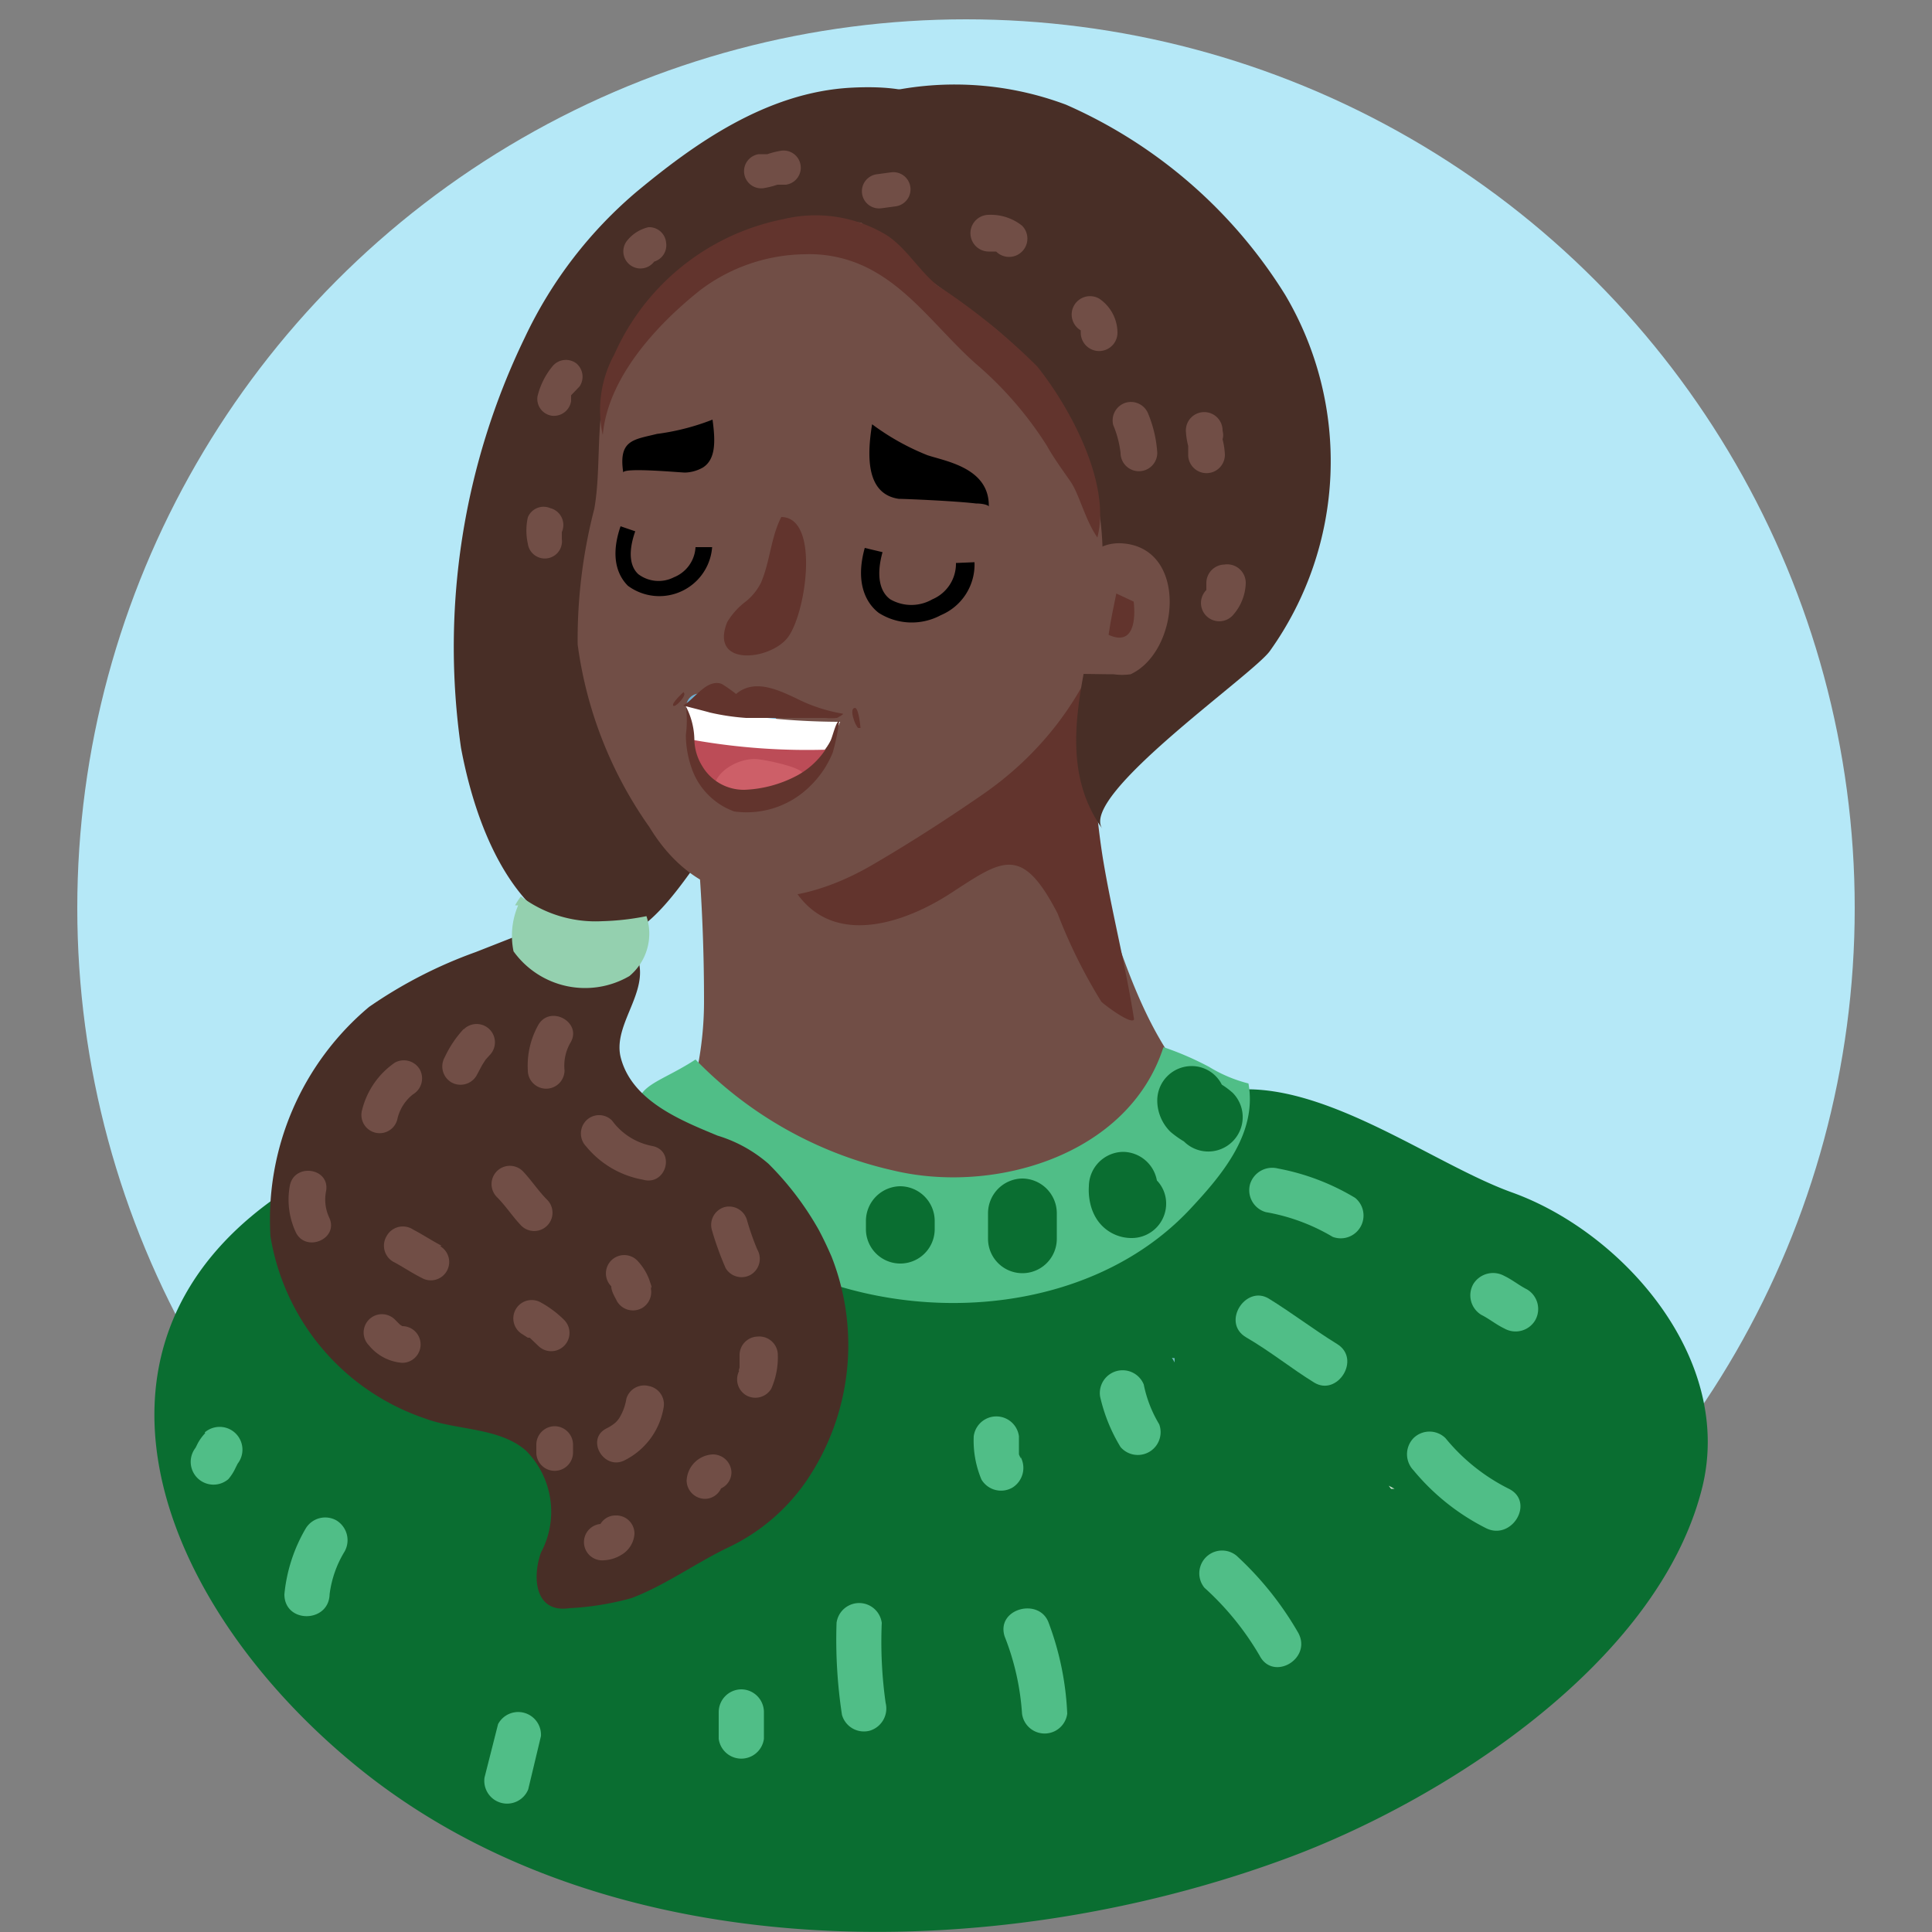 <svg id="Calque_1" data-name="Calque 1" xmlns="http://www.w3.org/2000/svg" viewBox="0 0 50 50"><rect x="0" y="0" width="50" height="50" fill="#808080" stroke="none"/><defs><style>.cls-1{fill:#b5e8f7;}.cls-2{fill:#714e46;}.cls-3{fill:#62342d;}.cls-4{fill:#482e26;}.cls-5{fill:#f2ded4;}.cls-6{fill:#765659;}.cls-7{fill:#897075;}.cls-8{fill:#6faed1;}.cls-9{fill:#fff;}.cls-10{fill:#bc4c57;}.cls-11{fill:#cd5f68;}.cls-12{fill:#0a6e31;}.cls-13{fill:#221f1f;}.cls-14{fill:#50be87;}.cls-15{fill:#cee1cf;}.cls-16{fill:#f4a69f;}.cls-17{fill:#6dbaba;}.cls-18{fill:#94d0af;}</style></defs><title>Icone Femme</title><circle id="_Tracé_" data-name="&lt;Tracé&gt;" class="cls-1" cx="25" cy="23.5" r="23"/><g id="_Groupe_" data-name="&lt;Groupe&gt;"><path id="_Tracé_2" data-name="&lt;Tracé&gt;" class="cls-2" d="M28.53,23.17c-.33-1.07-2.84-8.26-1.59-8.94-1.64.89-2.73,2.28-4.55,3a6.83,6.83,0,0,1-4.92.28,47,47,0,0,1,.75,8.41c0,2.4-1,4.39-1.91,6.29-1.19,2.58-2,5,.64,8,3,3.41,8,2.46,11.5.33,3.68-2.25,7-5.77,7.32-10.13C31,29.54,29.86,27.45,28.53,23.17Z"/><path id="_Tracé_3" data-name="&lt;Tracé&gt;" class="cls-3" d="M28.54,22.2a20,20,0,0,1-.24-2.72,17.26,17.26,0,0,0,.09-2.12l0-.16c-1.27,1.38-2.39,3.1-4,3.91-.52.27-3.88,2-4.13,1.29.82,2.29,3,1.59,4.34.72s1.84-1.28,2.77.52a13.63,13.63,0,0,0,1.13,2.28c.06.07.79.62.85.46a.09.09,0,0,0,0,0C29.12,24.93,28.77,23.6,28.54,22.2Z"/><path id="_Tracé_4" data-name="&lt;Tracé&gt;" class="cls-4" d="M24.48,9.88c-.92-1.28-.44-2.95-.13-4.29.43-1.89.88-3.49-2.33-3.32-2.2.12-4.07,1.47-5.53,2.68a11.2,11.2,0,0,0-2.91,3.79,18.36,18.36,0,0,0-1.65,10.61c.3,1.61,1,3.71,2.5,4.64,2.21,1.4,3.27-1.52,4.64-3,1.6-1.72,3.53-3.29,5.18-4.93,1.17-1.17,4.31-2.35,2.41-4.42C26,11,25,10.64,24.48,9.88Z"/><path id="_Tracé_5" data-name="&lt;Tracé&gt;" class="cls-2" d="M20.22,3.9a2.19,2.19,0,0,0-.36.09l-.12,0-.1,0a.44.44,0,1,0,.12.88,2.32,2.32,0,0,0,.36-.09l.12,0,.1,0a.44.44,0,1,0-.12-.88Z"/><path id="_Tracé_6" data-name="&lt;Tracé&gt;" class="cls-2" d="M16.78,5.88a1,1,0,0,0-.56.36.44.44,0,1,0,.71.53c-.06.07,0,0,0,0h0a.44.44,0,0,0,.31-.48A.44.44,0,0,0,16.78,5.88Z"/><path id="_Tracé_7" data-name="&lt;Tracé&gt;" class="cls-2" d="M14.91,9.4a.45.45,0,0,0-.62.09,1.93,1.93,0,0,0-.38.77.44.44,0,0,0,.38.5.45.45,0,0,0,.49-.38c0,.06,0-.08,0-.07l0-.08v0L15,10A.45.45,0,0,0,14.91,9.4Z"/><path id="_Tracé_8" data-name="&lt;Tracé&gt;" class="cls-2" d="M14.24,13.15a.44.44,0,0,0-.58.24,1.58,1.58,0,0,0,0,.68.44.44,0,0,0,.88-.12c0-.06,0-.12,0-.18s0-.08,0,0A.45.45,0,0,0,14.24,13.15Z"/><path id="_Tracé_9" data-name="&lt;Tracé&gt;" class="cls-2" d="M21.39,5.7A6.15,6.15,0,0,0,19.21,6a5.94,5.94,0,0,0-3.42,3.66c-.41,1.06-.21,2.38-.41,3.51a13.46,13.46,0,0,0-.43,3.51,10.6,10.6,0,0,0,1.86,4.73c1.35,2.22,3.61,2.21,5.72,1,.95-.55,1.93-1.18,2.83-1.8C31.77,16.27,29.53,5.87,21.39,5.7Z"/><g id="_Groupe_2" data-name="&lt;Groupe&gt;"><path id="_Tracé_10" data-name="&lt;Tracé&gt;" d="M24,11.78a6.29,6.29,0,0,1-1.43-.8c-.15.91-.12,1.81.69,1.93.13,0,1.4.05,2,.12.2,0,.33.05.33.08C25.61,12.11,24.48,11.94,24,11.78Z"/></g><g id="_Groupe_3" data-name="&lt;Groupe&gt;"><path id="_Tracé_11" data-name="&lt;Tracé&gt;" d="M17,11.23c-.6.15-1,.15-.87,1,0-.14,1.48,0,1.6,0a1,1,0,0,0,.46-.13c.33-.21.33-.66.25-1.24A6.09,6.09,0,0,1,17,11.23Z"/></g><path id="_Tracé_12" data-name="&lt;Tracé&gt;" class="cls-3" d="M20.22,13.38c-.27.52-.29,1.16-.53,1.71a1.49,1.49,0,0,1-.38.47,1.86,1.86,0,0,0-.49.54c-.46,1.15,1.07,1,1.55.42S21.24,13.39,20.22,13.38Z"/><g id="_Groupe_4" data-name="&lt;Groupe&gt;"><path id="_Tracé_13" data-name="&lt;Tracé&gt;" class="cls-5" d="M22.31,14.73h0l-.09,0Z"/></g><g id="_Groupe_5" data-name="&lt;Groupe&gt;"><g id="_Groupe_6" data-name="&lt;Groupe&gt;"><path id="_Tracé_14" data-name="&lt;Tracé&gt;" d="M17.44,14.94a.87.87,0,0,1-.92-.08c-.23-.21-.26-.6-.08-1.11l-.38-.13c-.31.9,0,1.35.19,1.54a1.37,1.37,0,0,0,2.18-1H18A.89.89,0,0,1,17.44,14.94Z"/></g></g><g id="_Groupe_7" data-name="&lt;Groupe&gt;"><g id="_Groupe_8" data-name="&lt;Groupe&gt;"><path id="_Tracé_15" data-name="&lt;Tracé&gt;" d="M24.74,14.57a1,1,0,0,1-.61.94,1.09,1.09,0,0,1-1.09,0c-.29-.21-.36-.65-.2-1.22l-.46-.11c-.28,1,.11,1.49.36,1.68a1.59,1.59,0,0,0,1.61.06,1.42,1.42,0,0,0,.87-1.37Z"/></g></g><path id="_Tracé_16" data-name="&lt;Tracé&gt;" class="cls-6" d="M14.86,10.22v0Z"/><path id="_Tracé_17" data-name="&lt;Tracé&gt;" class="cls-7" d="M25,5.14l0,0Z"/><path id="_Tracé_18" data-name="&lt;Tracé&gt;" class="cls-7" d="M30.91,11.68l0,0Z"/><path id="_Tracé_19" data-name="&lt;Tracé&gt;" class="cls-8" d="M29.48,28.35h0Z"/><g id="_Groupe_9" data-name="&lt;Groupe&gt;"><path id="_Tracé_20" data-name="&lt;Tracé&gt;" class="cls-8" d="M17.8,18.45a5.63,5.63,0,0,1,.15,1,.35.35,0,0,0,.35.34.34.34,0,0,0,.32-.37,6.56,6.56,0,0,0-.18-1.13A.34.34,0,1,0,17.8,18.45Z"/><path id="_Tracé_21" data-name="&lt;Tracé&gt;" class="cls-8" d="M20.15,18.79a.35.35,0,0,0-.35-.34.35.35,0,0,0-.32.37,3.27,3.27,0,0,0,.18.9.34.34,0,1,0,.64-.21A2.51,2.51,0,0,1,20.15,18.79Z"/><path id="_Tracé_22" data-name="&lt;Tracé&gt;" class="cls-9" d="M17.74,18.23c.33,1.52.45,2.08,1,2.16a2.65,2.65,0,0,0,3-1.71h-.05A18.14,18.14,0,0,1,17.74,18.23Z"/><path id="_Tracé_23" data-name="&lt;Tracé&gt;" class="cls-3" d="M22.13,18.32c-.17,0,0,.46.08.52h.06S22.23,18.34,22.13,18.32Z"/><path id="_Tracé_24" data-name="&lt;Tracé&gt;" class="cls-3" d="M17.69,17.91s-.31.28-.27.35.31-.21.29-.31Z"/><path id="_Tracé_25" data-name="&lt;Tracé&gt;" class="cls-10" d="M17.94,19.15a3,3,0,0,0,.49,1.26,3.33,3.33,0,0,0,2-.16,3.74,3.74,0,0,0,1-.85A16.91,16.91,0,0,1,17.94,19.15Z"/><path id="_Tracé_26" data-name="&lt;Tracé&gt;" class="cls-11" d="M19.63,19.65c-.46-.06-1.11.29-1.15.73,0,.17.92.11,1,.09A2.59,2.59,0,0,0,20.77,20C20.68,19.86,20,19.7,19.63,19.65Z"/><path id="_Tracé_27" data-name="&lt;Tracé&gt;" class="cls-3" d="M20.6,18.07c-.47-.22-1.08-.51-1.55-.11a4.11,4.11,0,0,0-.37-.26c-.39-.14-.69.38-1,.56,0,0,.63.16.69.18a6,6,0,0,0,.94.14c.64,0,1.31,0,1.46,0h.59a1.56,1.56,0,0,0,.3,0s.2-.1.15-.11A4.18,4.18,0,0,1,20.6,18.07Z"/><path id="_Tracé_28" data-name="&lt;Tracé&gt;" class="cls-3" d="M21.49,19.18a2.06,2.06,0,0,1-.86.89,3.15,3.15,0,0,1-1.36.37,1.25,1.25,0,0,1-1.1-.62,1.35,1.35,0,0,1-.2-.68,1.92,1.92,0,0,0-.22-.86,2.81,2.81,0,0,1,0,.74,2.6,2.6,0,0,0,.13.8A1.82,1.82,0,0,0,19,21a2.33,2.33,0,0,0,2-.69,2.53,2.53,0,0,0,.55-.83,5.39,5.39,0,0,0,.17-.83C21.63,18.68,21.55,19.06,21.49,19.18Z"/></g><path id="_Tracé_29" data-name="&lt;Tracé&gt;" class="cls-4" d="M27.59,2.71a8.2,8.2,0,0,0-4.86-.28c-4.55,1.35,2,5.13,3.15,6.18a7.64,7.64,0,0,1,2.65,5.48c.09,2.34-1.57,5.18,0,7.36-.62-.86,3.92-4,4.34-4.61a8.45,8.45,0,0,0,.39-9.21A12.68,12.68,0,0,0,27.59,2.71Z"/><path id="_Tracé_30" data-name="&lt;Tracé&gt;" class="cls-2" d="M29.13,14.07c-1.62-.2-1.66,2.46-1.91,3.47,0-.14,1-.09,1.6-.09a1.6,1.6,0,0,0,.44,0C30.51,16.87,30.75,14.27,29.13,14.07Z"/><g id="_Groupe_10" data-name="&lt;Groupe&gt;"><path id="_Tracé_31" data-name="&lt;Tracé&gt;" class="cls-3" d="M28.89,15.36c-.07.35-.15.71-.2,1.07.66.3.7-.41.65-.86Z"/></g><path id="_Tracé_32" data-name="&lt;Tracé&gt;" class="cls-2" d="M23.06,4.46l-.37.05a.44.44,0,0,0,.12.88l.37-.05A.44.44,0,0,0,23.06,4.46Z"/><path id="_Tracé_33" data-name="&lt;Tracé&gt;" class="cls-2" d="M25.59,5.56a.47.47,0,1,0,0,.95h.06l.06,0,.07,0h0a.47.47,0,1,0,.67-.67A1.3,1.3,0,0,0,25.59,5.56Z"/><path id="_Tracé_34" data-name="&lt;Tracé&gt;" class="cls-2" d="M28.45,7.73a.47.47,0,1,0-.48.82l0,0h0v0h0v.06a.47.47,0,0,0,.95,0A1.07,1.07,0,0,0,28.45,7.73Z"/><path id="_Tracé_35" data-name="&lt;Tracé&gt;" class="cls-2" d="M29.14,10.42a.48.48,0,0,0-.33.58,2.65,2.65,0,0,1,.19.72.47.47,0,1,0,.95,0,3.17,3.17,0,0,0-.23-1A.48.48,0,0,0,29.14,10.42Z"/><path id="_Tracé_36" data-name="&lt;Tracé&gt;" class="cls-2" d="M31.64,11.14v0a.32.32,0,0,0,0,0,.47.47,0,1,0-.95,0,1.94,1.94,0,0,0,.06.4c0,.06,0,.12,0,.18v.05a.47.47,0,1,0,.95,0,1.89,1.89,0,0,0-.06-.4C31.67,11.26,31.65,11.2,31.64,11.14Z"/><path id="_Tracé_37" data-name="&lt;Tracé&gt;" class="cls-2" d="M31.69,14.61a.48.48,0,0,0-.47.47v.06l0,.06,0,.07h0a.47.47,0,0,0,.67.67,1.3,1.3,0,0,0,.35-.86A.48.48,0,0,0,31.69,14.61Z"/><path id="_Tracé_38" data-name="&lt;Tracé&gt;" class="cls-12" d="M39.13,30.86c-2.42-.87-5.94-3.76-8.54-2.23-2.25,1.33-3.23,5.3-6.42,4.8-3.39-.54-4.82-4.32-8.38-4.71A13.21,13.21,0,0,0,9,29.93C1.1,33.6,3.63,41.11,9.18,45.67c6.44,5.3,16.46,5.25,24.1,2.43,4-1.47,9.59-5,10.76-9.55C44.91,35.18,42,31.89,39.13,30.86Z"/><polygon id="_Tracé_39" data-name="&lt;Tracé&gt;" class="cls-13" points="31.34 29.98 31.37 29.99 31.37 29.97 31.34 29.98"/><path id="_Tracé_40" data-name="&lt;Tracé&gt;" class="cls-13" d="M35.72,30.78v0h-.05Z"/><path id="_Tracé_41" data-name="&lt;Tracé&gt;" class="cls-14" d="M31.29,27.61a7.92,7.92,0,0,0-1.18-.51c-.9,2.8-4.38,3.82-7,3.19A10.27,10.27,0,0,1,18,27.42c-1.21.79-2,.65-1.12,2.26,2.67,4.6,10.34,5.47,13.94,1.59.82-.88,1.72-1.95,1.49-3.23A3.67,3.67,0,0,1,31.29,27.61Z"/><path id="_Tracé_42" data-name="&lt;Tracé&gt;" class="cls-15" d="M36,38.53l.09,0-.15-.08Z"/><path id="_Tracé_43" data-name="&lt;Tracé&gt;" class="cls-16" d="M30.18,38l-.07-.1Z"/><path id="_Tracé_44" data-name="&lt;Tracé&gt;" class="cls-17" d="M30.33,35.14l.07.12,0-.11Z"/><path id="_Tracé_45" data-name="&lt;Tracé&gt;" class="cls-12" d="M26.46,30.5a.9.9,0,0,0-.89.89v.67a.89.89,0,1,0,1.78,0v-.67A.9.9,0,0,0,26.46,30.5Z"/><path id="_Tracé_46" data-name="&lt;Tracé&gt;" class="cls-12" d="M29.07,29.81a.9.9,0,0,0-.89.89,1.54,1.54,0,0,0,.07.57,1.25,1.25,0,0,0,.12.26,1.07,1.07,0,0,0,.92.51.89.89,0,0,0,.89-.89.86.86,0,0,0-.24-.6A.9.9,0,0,0,29.07,29.81Z"/><path id="_Tracé_47" data-name="&lt;Tracé&gt;" class="cls-12" d="M31.62,28.07a.87.87,0,0,0-.78-.48.89.89,0,0,0-.89.89,1.14,1.14,0,0,0,.34.81,2.5,2.5,0,0,0,.35.25l0,0a.89.89,0,1,0,1.26-1.26A2.19,2.19,0,0,0,31.62,28.07Z"/><path id="_Tracé_48" data-name="&lt;Tracé&gt;" class="cls-12" d="M23.3,30.7a.9.9,0,0,0-.89.89v.22a.89.89,0,1,0,1.78,0v-.22A.9.9,0,0,0,23.3,30.7Z"/><path id="_Tracé_49" data-name="&lt;Tracé&gt;" class="cls-4" d="M21.19,31.83a7.85,7.85,0,0,0-1.3-1.71,3.59,3.59,0,0,0-1.32-.73c-.94-.39-2.2-.89-2.5-2-.22-.8.61-1.58.48-2.4-.1-.66-1-1.19-1.59-1.29-.44-.07-.86.24-1.25.39l-1.4.55a11.89,11.89,0,0,0-2.76,1.42A7.18,7.18,0,0,0,7,32a6,6,0,0,0,4,4.71c.82.31,1.94.23,2.62.84A2.24,2.24,0,0,1,14,40.18c-.23.64-.16,1.57.73,1.44a7.41,7.41,0,0,0,1.61-.26c.85-.32,1.64-.89,2.46-1.29a5.1,5.1,0,0,0,2.06-1.73,6.25,6.25,0,0,0,.66-5.82Q21.36,32.15,21.19,31.83Z"/><path id="_Tracé_50" data-name="&lt;Tracé&gt;" class="cls-18" d="M15.59,23.84a3.22,3.22,0,0,1-2.11-.64,1.87,1.87,0,0,0-.15.23l.08,0a2,2,0,0,0-.12,1.19,2.28,2.28,0,0,0,3,.64,1.43,1.43,0,0,0,.44-1.55A6.59,6.59,0,0,1,15.59,23.84Z"/><path id="_Tracé_51" data-name="&lt;Tracé&gt;" class="cls-2" d="M13.94,26.51a2.15,2.15,0,0,0-.28,1.19.47.47,0,0,0,.95,0,1.19,1.19,0,0,1,.15-.71C15.08,26.47,14.26,26,13.94,26.51Z"/><path id="_Tracé_52" data-name="&lt;Tracé&gt;" class="cls-2" d="M16.89,29.66A1.67,1.67,0,0,1,15.84,29a.47.47,0,0,0-.67,0,.48.48,0,0,0,0,.67,2.46,2.46,0,0,0,1.47.86C17.24,30.7,17.49,29.79,16.89,29.66Z"/><path id="_Tracé_53" data-name="&lt;Tracé&gt;" class="cls-2" d="M19.33,31.57a.48.48,0,0,0-.58-.33.48.48,0,0,0-.33.58,8,8,0,0,0,.36,1,.48.48,0,0,0,.65.17.48.48,0,0,0,.17-.65A6.67,6.67,0,0,1,19.33,31.57Z"/><path id="_Tracé_54" data-name="&lt;Tracé&gt;" class="cls-2" d="M19.61,34.59a.48.48,0,0,0-.47.47q0,.12,0,.24s0,.08,0,.09-.05.14,0,.07a.48.48,0,0,0,.17.65.48.48,0,0,0,.65-.17,2,2,0,0,0,.17-.87A.48.48,0,0,0,19.61,34.59Z"/><path id="_Tracé_55" data-name="&lt;Tracé&gt;" class="cls-2" d="M15.93,39.22a.45.45,0,0,0-.39.22h0a.47.47,0,0,0,.09.94.94.94,0,0,0,.45-.14.68.68,0,0,0,.34-.55A.47.47,0,0,0,15.93,39.22Z"/><path id="_Tracé_56" data-name="&lt;Tracé&gt;" class="cls-2" d="M18.45,37.64a.71.71,0,0,0-.68.68.48.48,0,0,0,.47.47.46.46,0,0,0,.42-.27.46.46,0,0,0,.27-.42A.48.48,0,0,0,18.45,37.64Z"/><path id="_Tracé_57" data-name="&lt;Tracé&gt;" class="cls-2" d="M16.79,35.87a.48.48,0,0,0-.58.33,1.36,1.36,0,0,1-.19.51.63.63,0,0,1-.12.13,1.13,1.13,0,0,1-.21.13c-.54.28-.06,1.1.48.82a1.87,1.87,0,0,0,1-1.34A.48.48,0,0,0,16.79,35.87Z"/><path id="_Tracé_58" data-name="&lt;Tracé&gt;" class="cls-2" d="M16.86,33.35l0-.06-.06-.18a1.45,1.45,0,0,0-.31-.49.47.47,0,0,0-.67.67l0,0,0,0,0,0v0c0,.13.09.27.15.39a.48.48,0,0,0,.65.17.48.48,0,0,0,.17-.65Z"/><path id="_Tracé_59" data-name="&lt;Tracé&gt;" class="cls-2" d="M13.53,30.31a.47.47,0,0,0-.67.67c.23.23.4.5.63.74a.47.47,0,1,0,.67-.67C13.93,30.82,13.75,30.54,13.53,30.31Z"/><path id="_Tracé_60" data-name="&lt;Tracé&gt;" class="cls-2" d="M12,26.63a2.84,2.84,0,0,0-.49.73.48.48,0,0,0,.17.65.48.48,0,0,0,.65-.17l.15-.28.09-.14h0l.1-.11a.47.47,0,0,0-.67-.67Z"/><path id="_Tracé_61" data-name="&lt;Tracé&gt;" class="cls-2" d="M10.22,27.5a2.1,2.1,0,0,0-.85,1.23.47.47,0,0,0,.91.25,1.13,1.13,0,0,1,.41-.66.48.48,0,0,0,.17-.65A.48.48,0,0,0,10.22,27.5Z"/><path id="_Tracé_62" data-name="&lt;Tracé&gt;" class="cls-2" d="M11.43,32.24c-.25-.13-.49-.29-.74-.42A.48.48,0,0,0,10,32a.48.48,0,0,0,.17.65c.25.13.48.29.74.42a.47.47,0,0,0,.48-.82Z"/><path id="_Tracé_63" data-name="&lt;Tracé&gt;" class="cls-2" d="M14,33.71a.47.47,0,0,0-.48.82l.14.09h0l.05,0,.22.21a.47.47,0,1,0,.67-.67A2.66,2.66,0,0,0,14,33.71Z"/><path id="_Tracé_64" data-name="&lt;Tracé&gt;" class="cls-2" d="M14.35,36.91a.48.48,0,0,0-.47.47v.21a.47.47,0,1,0,.95,0v-.21A.48.48,0,0,0,14.35,36.91Z"/><path id="_Tracé_65" data-name="&lt;Tracé&gt;" class="cls-2" d="M10.35,34.28h0l0,0-.13-.13a.47.47,0,0,0-.67.67,1.23,1.23,0,0,0,.86.45.47.47,0,0,0,0-.95Z"/><path id="_Tracé_66" data-name="&lt;Tracé&gt;" class="cls-2" d="M8.44,30.82c.1-.6-.83-.73-.94-.13a2,2,0,0,0,.15,1.19c.25.55,1.13.19.87-.37A1.1,1.1,0,0,1,8.44,30.82Z"/><path id="_Tracé_67" data-name="&lt;Tracé&gt;" class="cls-14" d="M35.07,31a6,6,0,0,0-2-.76.6.6,0,0,0-.72.41.59.59,0,0,0,.41.72,5.07,5.07,0,0,1,1.73.64A.59.59,0,0,0,35.07,31Z"/><path id="_Tracé_68" data-name="&lt;Tracé&gt;" class="cls-14" d="M39.52,33.37c-.2-.1-.38-.25-.59-.35a.6.6,0,0,0-.8.21.59.59,0,0,0,.21.8c.2.1.38.25.59.35a.59.59,0,0,0,.8-.21A.59.59,0,0,0,39.52,33.37Z"/><path id="_Tracé_69" data-name="&lt;Tracé&gt;" class="cls-14" d="M34.6,34.78c-.6-.37-1.16-.8-1.76-1.17s-1.24.62-.59,1,1.16.8,1.76,1.17S35.24,35.17,34.6,34.78Z"/><path id="_Tracé_70" data-name="&lt;Tracé&gt;" class="cls-14" d="M39.05,38.53a5,5,0,0,1-1.64-1.31.59.59,0,0,0-.83,0,.6.6,0,0,0,0,.83,5.84,5.84,0,0,0,1.88,1.5C39.13,39.88,39.73,38.87,39.05,38.53Z"/><path id="_Tracé_71" data-name="&lt;Tracé&gt;" class="cls-14" d="M29.6,35.83a.59.59,0,0,0-1.13.31A4.35,4.35,0,0,0,29,37.45a.59.59,0,0,0,1-.59A3.23,3.23,0,0,1,29.6,35.83Z"/><path id="_Tracé_72" data-name="&lt;Tracé&gt;" class="cls-14" d="M32,40.26a.59.59,0,0,0-.83.83,7.34,7.34,0,0,1,1.43,1.76c.35.67,1.36.08,1-.59A8.37,8.37,0,0,0,32,40.26Z"/><path id="_Tracé_73" data-name="&lt;Tracé&gt;" class="cls-14" d="M26.37,37.64l0-.09h0c0-.13,0-.26,0-.38a.59.59,0,0,0-1.17,0,2.6,2.6,0,0,0,.2,1.12.59.59,0,0,0,.8.21.6.6,0,0,0,.21-.8C26.44,37.81,26.38,37.66,26.37,37.64Z"/><path id="_Tracé_74" data-name="&lt;Tracé&gt;" class="cls-14" d="M26,42.35a6.6,6.6,0,0,1,.45,2,.59.59,0,0,0,1.17,0A7.6,7.6,0,0,0,27.14,42C26.9,41.33,25.77,41.63,26,42.35Z"/><path id="_Tracé_75" data-name="&lt;Tracé&gt;" class="cls-14" d="M22.82,42a.59.59,0,0,0-1.17,0,12.9,12.9,0,0,0,.14,2.38.59.59,0,0,0,.72.41.6.6,0,0,0,.41-.72A11.3,11.3,0,0,1,22.82,42Z"/><path id="_Tracé_76" data-name="&lt;Tracé&gt;" class="cls-14" d="M12.89,44.62,12.54,46a.59.59,0,0,0,1.13.31L14,44.93A.59.59,0,0,0,12.89,44.62Z"/><path id="_Tracé_77" data-name="&lt;Tracé&gt;" class="cls-14" d="M8.71,39.35a.59.59,0,0,0-.8.21,4.15,4.15,0,0,0-.55,1.7c0,.76,1.15.75,1.17,0a2.79,2.79,0,0,1,.39-1.11A.6.6,0,0,0,8.71,39.35Z"/><path id="_Tracé_78" data-name="&lt;Tracé&gt;" class="cls-14" d="M5.31,37.09a1.22,1.22,0,0,0-.19.26l-.06.12a.59.59,0,0,0,.85.81A1.22,1.22,0,0,0,6.09,38l.06-.12a.59.59,0,0,0-.85-.81Z"/><path id="_Tracé_79" data-name="&lt;Tracé&gt;" class="cls-14" d="M19.19,43.72a.59.59,0,0,0-.59.59V45a.59.59,0,0,0,1.17,0v-.7A.59.59,0,0,0,19.19,43.72Z"/><path id="_Tracé_80" data-name="&lt;Tracé&gt;" class="cls-3" d="M24.26,7.39c-.49-.4-.82-1-1.34-1.32a3.55,3.55,0,0,0-2.64-.4A6.08,6.08,0,0,0,15.9,9.17a3,3,0,0,0-.3,2.09C15.73,9.77,17,8.4,18.12,7.51a4.58,4.58,0,0,1,2.71-.93,3.35,3.35,0,0,1,1.42.26c1.23.52,2,1.68,3,2.57a9.39,9.39,0,0,1,1.84,2.12c.19.34.4.62.62.94s.38,1,.69,1.44c.36-1.4-.71-3.37-1.56-4.43A16.34,16.34,0,0,0,24.26,7.39Z"/></g></svg>